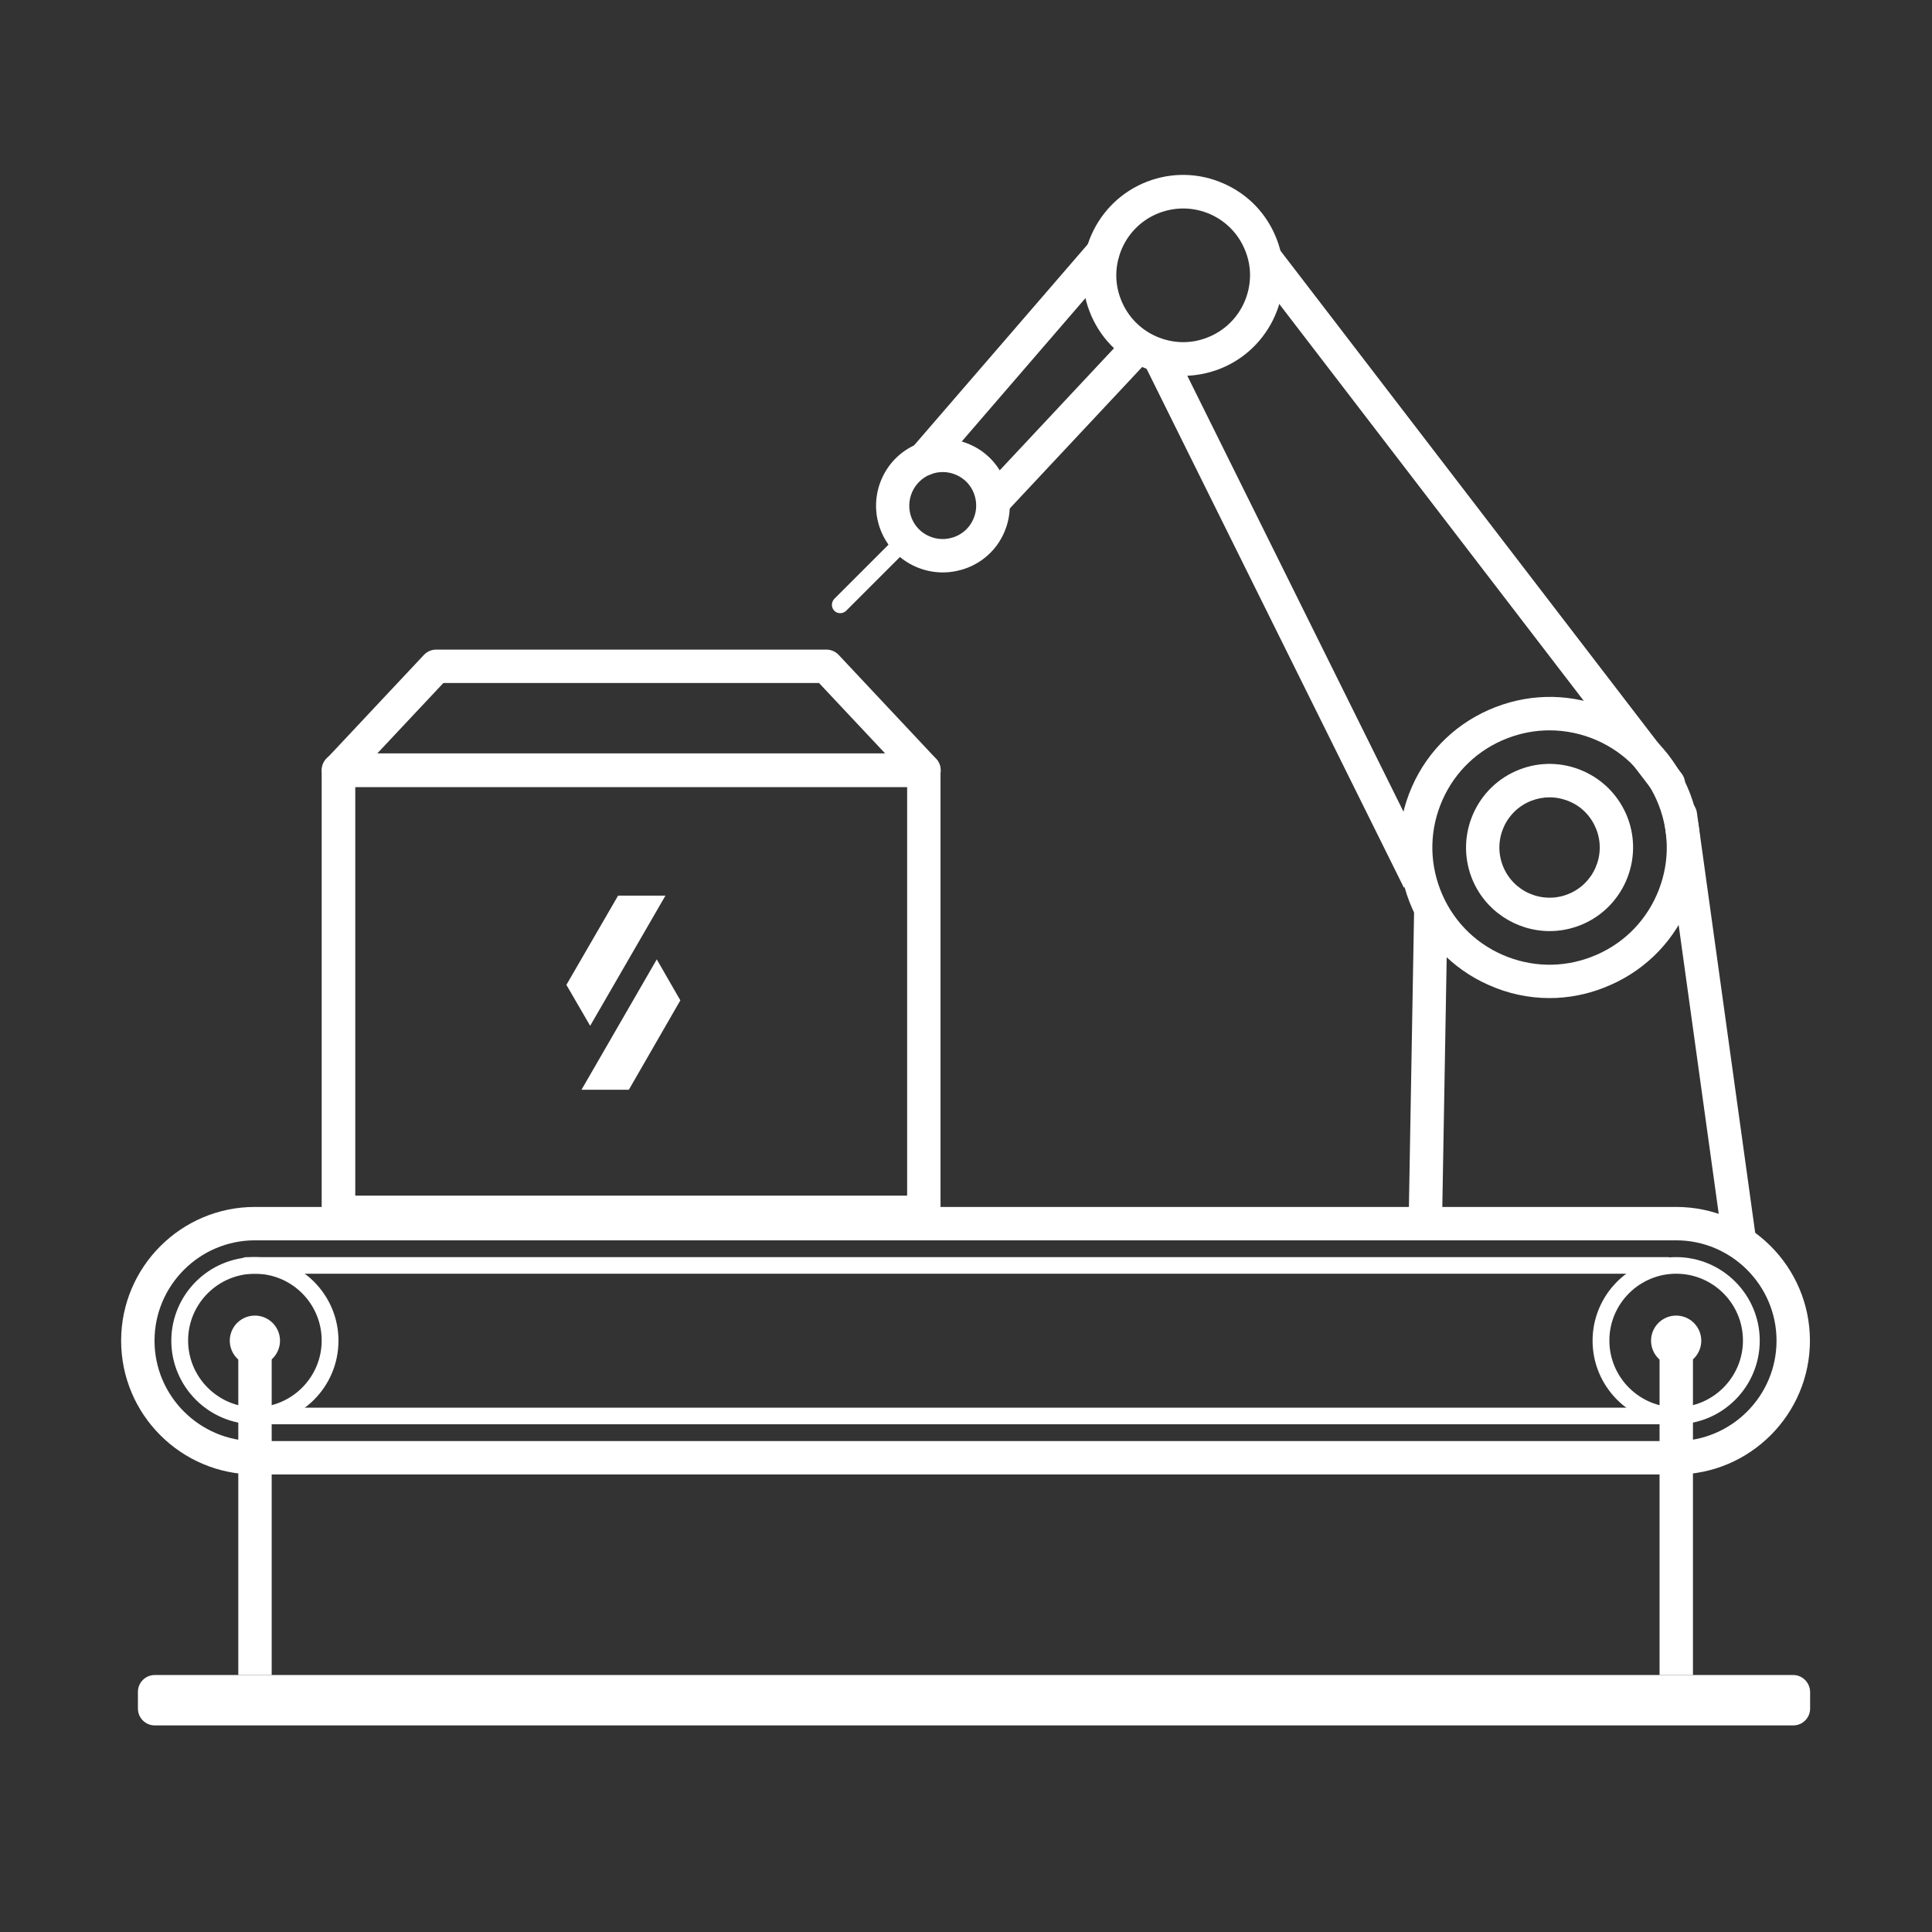 <?xml version="1.0" standalone="no"?><!DOCTYPE svg PUBLIC "-//W3C//DTD SVG 1.1//EN" "http://www.w3.org/Graphics/SVG/1.1/DTD/svg11.dtd"><svg class="icon" width="200px" height="200.00px" viewBox="0 0 1024 1024" version="1.1" xmlns="http://www.w3.org/2000/svg"><rect x="0" y="0" width="1024" height="1024" fill="#333333" stroke="none"/><path fill="#ffffff" d="M950.5 887.8H82c-4.9 0-8.9 4-8.9 8.9v8.9c0 4.9 4 8.9 8.9 8.9h868.5c4.9 0 8.9-4 8.9-8.9v-8.9c-0.1-4.9-4.1-8.9-8.9-8.9zM821.3 529c-11 0-21.9-2.3-32.2-6.9-19.5-8.6-34.4-24.3-42.1-44.2-7.7-19.9-7.2-41.5 1.4-61s24.3-34.4 44.2-42.1c19.9-7.7 41.5-7.2 61 1.4s34.4 24.3 42.1 44.2c7.7 19.9 7.2 41.5-1.4 61s-24.3 34.4-44.2 42.1c-9.4 3.7-19.1 5.5-28.8 5.5z m0-141.9c-7.6 0-15.1 1.4-22.4 4.2-15.5 6-27.7 17.6-34.4 32.8-6.7 15.2-7.1 32-1.1 47.5s17.6 27.7 32.8 34.4c15.2 6.7 32 7.1 47.5 1.1s27.7-17.6 34.4-32.8c6.7-15.2 7.1-32 1.1-47.5s-17.6-27.7-32.8-34.4c-8-3.5-16.5-5.3-25.1-5.3z"  /><path fill="#ffffff" d="M821.4 493.5c-17.8 0-34.6-10.8-41.4-28.3-8.8-22.8 2.6-48.5 25.3-57.3 11-4.3 23.1-4 33.9 0.8 10.8 4.8 19.1 13.5 23.4 24.5 8.8 22.8-2.6 48.5-25.3 57.3-5.2 2-10.6 3-15.9 3z m-0.1-70.9c-3.2 0-6.5 0.6-9.6 1.8-13.7 5.3-20.5 20.7-15.2 34.4 5.3 13.7 20.7 20.5 34.4 15.2 13.7-5.3 20.5-20.7 15.2-34.4-2.6-6.6-7.5-11.9-14-14.7-3.5-1.5-7.1-2.3-10.8-2.3zM627.1 199.2c-7.3 0-14.6-1.5-21.5-4.6-13-5.7-23-16.2-28.1-29.5-10.6-27.3 3.1-58.2 30.4-68.8 13.2-5.1 27.7-4.8 40.7 1 13 5.7 23 16.2 28.1 29.5 10.6 27.3-3.1 58.2-30.4 68.8-6.3 2.4-12.8 3.6-19.2 3.6z m0-88.7c-4.3 0-8.6 0.8-12.8 2.4-8.8 3.4-15.8 10.1-19.6 18.7-3.8 8.7-4.1 18.3-0.6 27.1 3.4 8.8 10.1 15.8 18.7 19.6 8.7 3.8 18.3 4.1 27.1 0.6 8.8-3.4 15.8-10.1 19.6-18.7 3.8-8.7 4.1-18.3 0.6-27.1-3.4-8.8-10.1-15.8-18.7-19.6-4.6-2-9.4-3-14.3-3z"  /><path fill="#ffffff" d="M605.81 191.647l15.858-7.864 138.266 278.804-15.858 7.864zM884.2 424.2c-2.7 0-5.3-1.2-7-3.5L664.6 143.6c-3-3.9-2.2-9.4 1.6-12.4 3.9-3 9.4-2.2 12.4 1.6L891.3 410c3 3.9 2.2 9.4-1.6 12.4-1.7 1.2-3.6 1.8-5.5 1.8zM499.7 303.4c-4.9 0-9.7-1-14.3-3-8.7-3.8-15.3-10.8-18.7-19.6-7-18.2 2-38.8 20.3-45.8 8.8-3.4 18.5-3.2 27.1 0.6 8.7 3.8 15.3 10.8 18.7 19.6 3.4 8.8 3.2 18.5-0.6 27.1-3.8 8.7-10.8 15.3-19.6 18.7-4.3 1.6-8.6 2.4-12.9 2.4z m-16.6-29c1.7 4.4 5 7.9 9.4 9.8 4.3 1.9 9.1 2 13.6 0.3 4.4-1.7 7.9-5 9.8-9.4 1.9-4.3 2-9.1 0.3-13.6-1.7-4.4-5-7.9-9.4-9.8-4.3-1.9-9.1-2-13.6-0.3-9 3.6-13.6 13.8-10.1 23z"  /><path fill="#ffffff" d="M490.1 252c-2.1 0-4.1-0.7-5.8-2.2-3.7-3.2-4.1-8.8-0.9-12.5l94.3-109.2c3.2-3.7 8.8-4.1 12.5-0.9 3.7 3.2 4.1 8.8 0.9 12.5L496.8 249c-1.8 2-4.2 3-6.7 3zM518.584 261.346l78.512-83.889 12.922 12.095-78.51 83.888zM921.5 663.5c-4.4 0-8.2-3.2-8.8-7.6l-30.9-222.7c-0.7-4.8 2.7-9.3 7.6-10 4.9-0.7 9.3 2.7 10 7.6l30.9 222.7c0.7 4.8-2.7 9.3-7.6 10h-1.2zM755.5 657.4h-0.2c-4.9-0.1-8.8-4.1-8.7-9l2.9-165.5c0.1-4.9 4.1-8.7 9-8.7 4.9 0.1 8.8 4.1 8.7 9l-2.9 165.5c0 4.8-4 8.7-8.8 8.7zM489.6 651.5H179.4c-4.9 0-8.9-4-8.9-8.9V408.2c0-4.9 4-8.9 8.9-8.9h310.2c4.9 0 8.9 4 8.9 8.9v234.4c0 4.9-4 8.9-8.9 8.9z m-301.3-17.8h292.5V417.1H188.3v216.6z"  /><path fill="#ffffff" d="M489.6 417.1H179.4c-3.5 0-6.7-2.1-8.1-5.3-1.4-3.2-0.7-7 1.7-9.6l51.7-55.1c1.7-1.8 4-2.8 6.5-2.8H438c2.4 0 4.8 1 6.5 2.8l51.7 55.1c2.4 2.6 3.1 6.3 1.7 9.6-1.5 3.2-4.7 5.3-8.3 5.3z m-289.7-17.7h269.3L434.1 362H235l-35.1 37.4zM888.4 781.5H135.1c-39.1 0-70.9-31.8-70.9-70.9 0-39.1 31.8-70.9 70.9-70.9h753.3c39.1 0 70.9 31.8 70.9 70.9 0 39-31.8 70.9-70.9 70.9zM135.1 657.4c-29.3 0-53.2 23.9-53.2 53.2s23.9 53.2 53.2 53.2h753.3c29.3 0 53.2-23.9 53.2-53.2s-23.9-53.2-53.2-53.2H135.1z"  /><path fill="#ffffff" d="M135.1 754.9c-24.4 0-44.3-19.9-44.3-44.3s19.9-44.3 44.3-44.3 44.3 19.9 44.3 44.3-19.8 44.3-44.3 44.3z m0-79.8c-19.5 0-35.4 15.9-35.4 35.4s15.9 35.4 35.4 35.4 35.4-15.9 35.4-35.4-15.8-35.4-35.4-35.4z"  /><path fill="#ffffff" d="M135.1 710.6m-13.3 0a13.3 13.3 0 1 0 26.6 0 13.3 13.3 0 1 0-26.6 0Z"  /><path fill="#ffffff" d="M888.4 754.9c-24.4 0-44.3-19.9-44.3-44.3s19.9-44.3 44.3-44.3 44.3 19.9 44.3 44.3-19.8 44.3-44.3 44.3z m0-79.8c-19.5 0-35.4 15.9-35.4 35.4s15.9 35.4 35.4 35.4 35.4-15.9 35.4-35.4-15.8-35.4-35.4-35.4z"  /><path fill="#ffffff" d="M888.4 710.6m-13.3 0a13.3 13.3 0 1 0 26.6 0 13.3 13.3 0 1 0-26.6 0Z"  /><path fill="#ffffff" d="M126.3 710.6H144v177.2h-17.7zM879.6 710.6h17.7v177.2h-17.7zM884 675.1H130.7c-2.4 0-4.4-2-4.4-4.4 0-2.4 2-4.4 4.4-4.4H884c2.4 0 4.4 2 4.4 4.4 0 2.4-2 4.4-4.4 4.4z"  /><path fill="#ffffff" d="M884 754.9H130.7c-2.4 0-4.4-2-4.4-4.4 0-2.4 2-4.4 4.4-4.4H884c2.4 0 4.4 2 4.4 4.4 0 2.4-2 4.4-4.4 4.4zM445.3 325c-1.1 0-2.3-0.4-3.1-1.3-1.7-1.7-1.7-4.5 0-6.3l35.4-35.4c1.7-1.7 4.5-1.7 6.3 0 1.7 1.7 1.7 4.5 0 6.3l-35.4 35.4c-0.9 0.9-2.1 1.3-3.2 1.3zM348.1 508.5l-39.9 69.1h25.1l27.3-47.4zM352.7 474.7h-25.1L300.2 522l12.6 21.7z"  /></svg>